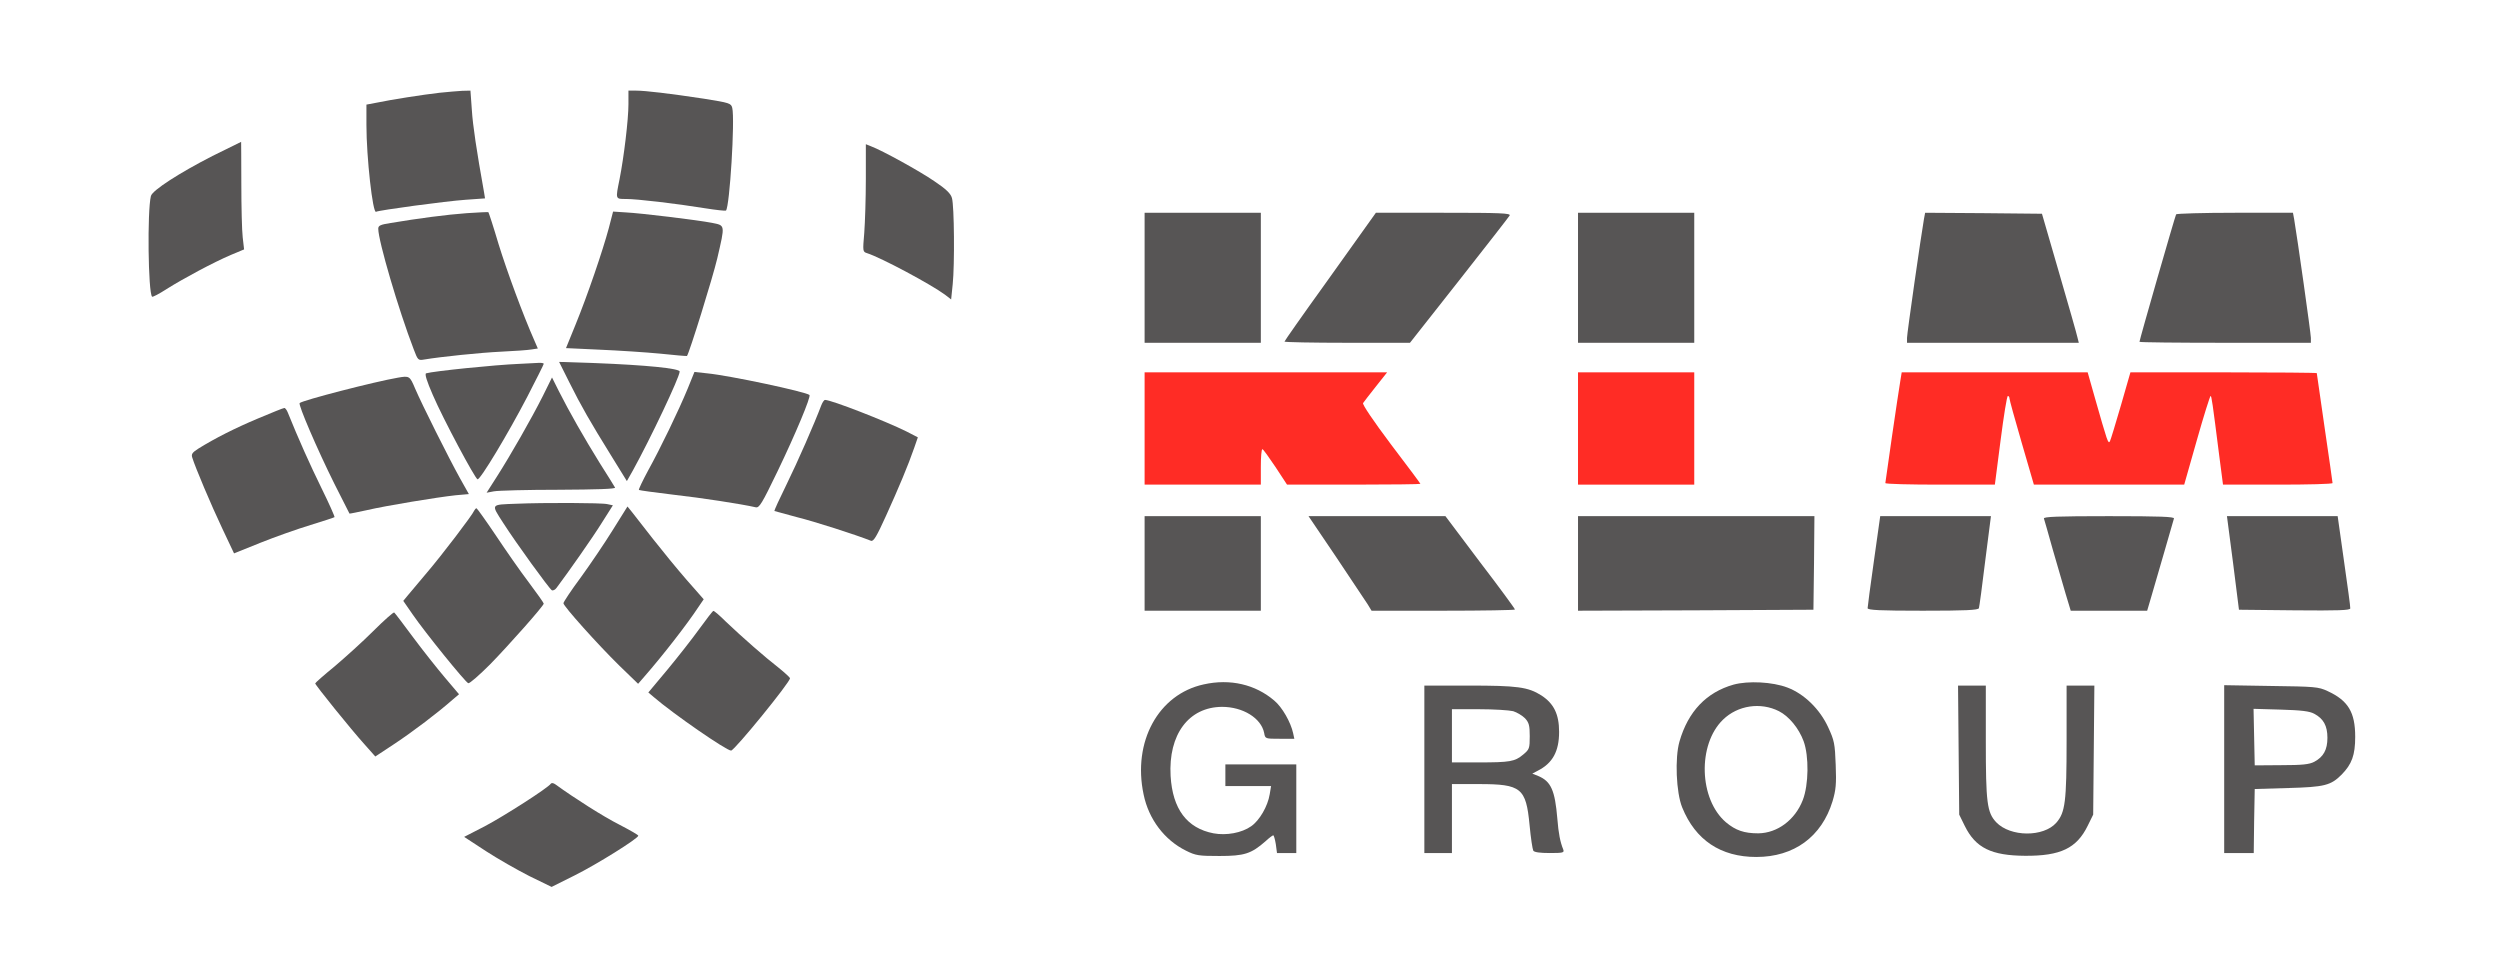 <?xml version="1.0" encoding="UTF-8"?> <svg xmlns="http://www.w3.org/2000/svg" width="1692" height="655" viewBox="0 0 1692 655" fill="none"> <path d="M297.333 62.8C285.867 64.133 265.333 67.333 255.067 69.467L248 70.8V84.667C248 106.267 252.267 144.8 254.533 143.333C256.4 142.267 301.733 136.133 315.2 135.2L328.267 134.267L327.6 130.133C322.533 101.733 320 85.067 319.333 74.267L318.4 61.333L312.8 61.467C309.867 61.6 302.8 62.267 297.333 62.8Z" fill="#575555"></path> <path d="M425.333 70.533C425.333 80.933 422.267 106.267 419.333 121.2C416.533 135.067 416.4 134.667 423.733 134.667C431.067 134.667 457.333 137.733 477.067 140.933C484.533 142.133 490.933 142.8 491.333 142.533C493.867 139.867 497.467 80.933 495.6 73.067C494.8 69.867 493.867 69.6 476.4 66.8C453.467 63.333 436.933 61.333 430.4 61.333H425.333V70.533Z" fill="#575555"></path> <path d="M143.733 105.6C121.6 116.933 103.067 128.8 102.133 132.667C99.6 142.933 100.267 198.133 102.933 200.8C103.333 201.2 107.867 198.8 112.8 195.6C124.267 188.4 144.4 177.6 156.267 172.533L165.2 168.8L164.267 160.667C163.733 156.267 163.333 139.867 163.333 124.267C163.333 108.8 163.2 96 163.2 96C163.067 96 154.4 100.4 143.733 105.6Z" fill="#575555"></path> <path d="M586 121.2C586 134.133 585.467 150.4 584.933 157.6C583.867 170.133 583.867 170.4 586.8 171.333C596.4 174.4 630 192.4 639.6 199.467L643.733 202.667L644.8 192.267C646.133 179.333 645.867 139.333 644.267 134C643.467 131.067 640.4 128 632.4 122.666C622.533 115.866 597.2 101.866 589.333 98.933L586 97.6V121.2Z" fill="#575555"></path> <path d="M316 144.266C302.667 145.2 282.533 147.866 264.4 150.933C257.467 152 256 152.666 256 154.8C256 162.933 269.733 209.733 280 236.4C282.8 243.866 283.067 244 287.067 243.333C298.133 241.466 325.067 238.666 339.333 238C348.133 237.6 357.333 236.933 359.6 236.533L364 235.866L361.867 230.933C354 213.2 343.067 183.466 337.467 165.333C334 153.6 330.8 143.866 330.533 143.6C330.267 143.466 323.733 143.733 316 144.266Z" fill="#575555"></path> <path d="M412 154.533C408 169.467 397.6 200 389.467 219.867L383.067 235.6L405.867 236.667C418.4 237.2 436.8 238.4 446.667 239.333C456.533 240.4 464.8 241.067 464.933 240.933C466.4 239.333 482.4 187.867 485.467 174.8C490.8 151.733 490.933 152.667 481.733 150.8C472 148.933 434 144.267 423.2 143.733L414.933 143.2L412 154.533Z" fill="#575555"></path> <path d="M774.667 188V232H814H853.333V188V144H814H774.667V188Z" fill="#575555"></path> <path d="M927.2 149.6C924.933 152.8 911.067 172.267 896.267 192.933C881.467 213.467 869.333 230.8 869.333 231.2C869.333 231.6 888.4 232 911.867 232H954.267L987.467 189.867C1005.73 166.667 1021.2 146.8 1021.73 145.867C1022.67 144.267 1015.2 144 976.933 144H931.2L927.2 149.6Z" fill="#575555"></path> <path d="M1068 188V232H1107.33H1146.67V188V144H1107.33H1068V188Z" fill="#575555"></path> <path d="M1302.13 148.267C1300.27 158.8 1290.67 225.6 1290.67 228.667V232H1348.8H1406.93L1406 228.267C1405.6 226.267 1400 206.667 1393.6 184.667L1382 144.667L1342.53 144.267L1302.93 144L1302.13 148.267Z" fill="#575555"></path> <path d="M1472.8 145.067C1472.13 146.133 1448 230 1448 231.333C1448 231.733 1474.13 232 1506 232H1564V228.667C1564 225.733 1554.8 160.667 1552.67 148.267L1551.87 144H1512.67C1491.07 144 1473.2 144.533 1472.8 145.067Z" fill="#575555"></path> <path d="M351.333 246.267C334.8 246.933 293.333 251.2 288.4 252.667C287.333 253.067 288.8 257.867 292.933 267.333C300 283.733 321.467 323.867 323.2 324.4C325.067 324.8 343.733 293.733 356.8 268.667C362.933 256.8 368 246.667 368 246.267C368 245.733 366.4 245.467 364.4 245.6C362.267 245.733 356.533 246 351.333 246.267Z" fill="#575555"></path> <path d="M385.333 258.8C393.467 275.067 399.2 285.067 413.733 308.533L424.267 325.6L428.267 318.533C440.133 297.067 460 255.2 460 251.467C460 249.333 437.067 247.067 402.933 245.733L378.4 244.933L385.333 258.8Z" fill="#575555"></path> <path d="M465.467 262.933C459.2 278.133 446.933 303.466 438.667 318.4C434.933 325.333 432.133 331.2 432.4 331.6C432.8 331.866 443.2 333.333 455.6 334.8C474.667 336.933 501.467 341.066 511.467 343.333C513.867 343.866 515.6 341.066 526.267 318.933C538.4 293.733 548.933 268.533 547.867 267.333C545.6 265.2 493.733 254.133 478.533 252.666L470 251.733L465.467 262.933Z" fill="#575555"></path> <path d="M774.667 290V328H814H853.333V316C853.333 309.333 853.733 304 854.4 304C854.933 304 858.8 309.467 863.2 316L871.067 328H916.133C941.067 328 961.333 327.733 961.333 327.467C961.333 327.2 952.4 315.2 941.333 300.667C929.333 284.667 921.867 273.6 922.533 272.8C923.067 272 926.933 266.933 931.2 261.6L938.8 252H856.667H774.667V290Z" fill="#FF2C25"></path> <path d="M1068 290V328H1107.33H1146.67V290V252H1107.33H1068V290Z" fill="#FF2C25"></path> <path d="M1286.27 256.933C1284.53 267.2 1276 326 1276 326.933C1276 327.6 1292.67 328 1313.07 328H1350.13L1354 298C1356.13 281.467 1358.27 268 1358.93 268C1359.47 268 1360 268.667 1360 269.6C1360 270.533 1363.73 284 1368.27 299.6L1376.53 328H1427.47H1478.27L1486.8 298C1491.47 281.467 1495.73 268 1496.13 268C1496.8 268 1497.33 271.733 1502.13 309.6L1504.53 328H1541.6C1562 328 1578.67 327.6 1578.67 326.933C1578.67 326.4 1576.27 309.6 1573.33 289.6C1570.4 269.467 1568 252.8 1568 252.533C1568 252.267 1539.6 252 1504.93 252H1441.87L1435.47 274.267C1431.87 286.667 1428.53 297.6 1428 298.667C1426.8 300.667 1426.4 299.333 1417.73 268.933L1412.93 252H1350H1287.07L1286.27 256.933Z" fill="#FF2C25"></path> <path d="M269.333 255.6C253.733 258.267 204.667 270.933 202.8 272.8C201.733 273.867 214.533 303.733 226.267 327.333C231.733 338.267 236.4 347.467 236.533 347.6C236.667 347.733 241.867 346.667 248 345.333C261.733 342.133 296 336.533 308.267 335.2L317.333 334.4L311.2 323.467C303.733 310 285.733 274.133 280.933 262.933C277.333 254.4 277.067 254.267 269.333 255.6Z" fill="#575555"></path> <path d="M367.333 268.133C359.467 283.733 345.733 307.733 336.4 322.4L329.333 333.467L334.267 332.533C337.067 332 356.8 331.467 378.267 331.467C403.733 331.333 416.8 330.933 416.267 330C415.867 329.2 411.2 321.733 405.867 313.333C395.2 296.133 385.2 278.533 378.267 264.8L373.6 255.467L367.333 268.133Z" fill="#575555"></path> <path d="M555.867 274.266C551.2 286.666 539.867 312.533 532.4 327.733C527.6 337.466 523.867 345.6 524.133 345.866C524.4 346 531.333 347.866 539.333 350C551.2 352.933 579.067 361.866 589.467 366C591.2 366.666 593.333 363.066 599.733 348.933C608.133 330.4 614.667 314.933 618.8 302.933L621.2 296L613.467 292C599.2 284.933 562.667 270.666 558.4 270.666C557.733 270.666 556.667 272.266 555.867 274.266Z" fill="#575555"></path> <path d="M174.667 283.2C158.8 289.867 145.467 296.667 134.267 303.6C130.133 306.267 129.333 307.333 130.133 309.733C132.133 316.267 142.933 341.867 150.4 357.6L158.4 374.533L176.267 367.333C186.267 363.333 201.333 358 210.133 355.333C218.8 352.667 226.133 350.267 226.4 350C226.667 349.733 222.8 340.933 217.6 330.4C209.867 314.667 201.867 296.8 194.667 278.933C194 277.333 192.933 276 192.4 276.133C191.733 276.133 183.867 279.333 174.667 283.2Z" fill="#575555"></path> <path d="M349.333 340.933C331.733 341.6 332.267 340.933 340.533 353.867C349.333 367.6 371.6 398.267 373.467 399.467C374.267 399.867 375.733 399.2 376.667 397.867C384.4 387.6 401.067 363.867 407.2 354L414.8 342L411.067 341.2C407.333 340.267 368.133 340.133 349.333 340.933Z" fill="#575555"></path> <path d="M414.667 358.8C409.2 367.6 399.467 382 393.067 390.8C386.533 399.6 381.333 407.466 381.333 408.266C381.333 410.266 404.533 436.133 419.067 450.4L431.867 462.8L436.267 457.733C448.4 443.866 465.2 422.266 472.533 411.066L476.267 405.6L464.667 392.4C458.4 385.2 448.133 372.666 441.867 364.666C435.6 356.533 429.2 348.4 427.6 346.4L424.667 342.8L414.667 358.8Z" fill="#575555"></path> <path d="M320.933 345.6C319.867 348.4 299.067 375.733 288.8 387.733C283.6 393.866 277.867 400.666 276.133 402.8L272.933 406.666L279.2 415.733C287.733 428.133 314.933 461.733 316.933 462.4C317.867 462.666 324.4 456.933 331.6 449.733C344.4 436.666 368 410 368 408.533C368 408 363.467 401.6 357.867 394.133C352.267 386.8 342.267 372.4 335.6 362.4C328.8 352.266 322.933 344.133 322.533 344C322 344 321.333 344.8 320.933 345.6Z" fill="#575555"></path> <path d="M774.667 381.333V413.333H814H853.333V381.333V349.333H814H774.667V381.333Z" fill="#575555"></path> <path d="M904.267 376.933C914.533 392.266 924.133 406.666 925.6 408.933L928.267 413.333H976.8C1003.47 413.333 1025.33 412.933 1025.33 412.533C1025.33 412 1014.8 397.6 1001.73 380.533L978.267 349.333H931.867H885.6L904.267 376.933Z" fill="#575555"></path> <path d="M1068 381.333V413.333L1147.73 413.066L1227.33 412.666L1227.73 380.933L1228 349.333H1148H1068V381.333Z" fill="#575555"></path> <path d="M1268.27 379.6C1265.87 396.4 1264 410.8 1264 411.6C1264 412.933 1272.4 413.333 1301.33 413.333C1330.13 413.333 1338.93 412.933 1339.33 411.6C1339.6 410.8 1341.6 396.4 1343.6 379.6L1347.47 349.333H1310H1272.53L1268.27 379.6Z" fill="#575555"></path> <path d="M1383.33 350.933C1383.6 351.866 1386.4 361.333 1389.33 372C1392.4 382.666 1396.4 396.266 1398.13 402.266L1401.47 413.333H1427.33H1453.2L1455.87 404.266C1457.33 399.333 1461.2 385.733 1464.67 374C1468 362.266 1471.07 351.866 1471.33 350.933C1471.73 349.733 1462.4 349.333 1427.33 349.333C1392.27 349.333 1382.93 349.733 1383.33 350.933Z" fill="#575555"></path> <path d="M1511.33 380.933L1515.33 412.667L1553.07 413.067C1582.67 413.333 1590.67 413.067 1590.67 411.733C1590.8 410.8 1588.8 396.4 1586.4 379.6L1582.13 349.333H1544.67H1507.2L1511.33 380.933Z" fill="#575555"></path> <path d="M252.667 427.067C245.333 434.4 233.467 445.067 226.4 451.067C219.2 456.933 213.333 462.133 213.333 462.533C213.333 463.6 237.733 493.867 246.667 503.733L254 512L267.333 503.2C279.733 494.933 296.133 482.533 306.267 473.6L310.667 469.867L301.067 458.533C295.867 452.4 286.133 440.133 279.6 431.333C273.067 422.533 267.333 414.933 266.8 414.533C266.4 414.133 260 419.733 252.667 427.067Z" fill="#575555"></path> <path d="M473.333 425.6C468.533 432.267 458.8 444.667 451.733 453.2L438.8 468.667L442.4 471.733C455.733 483.2 491.6 508 494.8 508C497.067 508 534.667 461.867 534.667 459.067C534.667 458.533 531.2 455.333 527.067 452C517.733 444.8 502.133 431.067 491.467 420.933C487.2 416.667 483.333 413.333 482.8 413.467C482.4 413.467 478.133 418.933 473.333 425.6Z" fill="#575555"></path> <path d="M814.667 463.2C784 469.867 766.4 502 774 537.733C777.467 554.533 788.133 568.533 802.667 575.733C809.333 579.067 811.333 579.333 825.333 579.333C842.133 579.333 846.8 577.867 856.533 569.333C858.933 567.067 861.333 565.333 861.733 565.333C862.133 565.333 862.933 568 863.467 571.333L864.267 577.333H870.8H877.333V547.333V517.333H853.333H829.333V524.667V532H844.8H860.267L859.333 537.6C858 545.733 852.4 555.333 846.8 559.2C840.4 563.733 830 565.6 821.333 564C803.333 560.533 793.6 547.6 792.267 525.2C790.667 497.067 804.533 478.533 827.067 478.4C841.2 478.4 853.6 486 855.6 496.133C856.267 500 856.4 500 866.133 500H876L875.2 496.267C873.6 488.8 867.733 478.533 862.4 474.133C849.6 463.2 832.533 459.2 814.667 463.2Z" fill="#575555"></path> <path d="M1173.33 463.333C1154.93 468.533 1142.53 481.467 1136.67 501.867C1133.47 512.933 1134.4 536.4 1138.53 546.533C1147.47 568.533 1164.53 580 1188.67 580C1214.27 580 1232.93 566.267 1240.27 542.267C1242.53 534.667 1242.93 530.667 1242.4 517.6C1241.87 503.333 1241.47 501.2 1237.33 492.267C1231.73 480 1221.07 469.6 1209.73 465.333C1199.6 461.467 1183.2 460.667 1173.33 463.333ZM1204 481.333C1210.8 484.8 1217.47 492.933 1220.67 501.6C1224.4 511.733 1224.13 531.2 1220.13 541.467C1214.93 554.933 1202.93 563.867 1190 564C1180.4 564 1174.67 562 1168.13 556.533C1149.87 540.933 1148.8 503.867 1166.13 487.067C1176.13 477.333 1191.6 475.067 1204 481.333Z" fill="#575555"></path> <path d="M964 520.667V577.333H973.333H982.667V554V530.667H1001.07C1029.6 530.667 1032.8 533.333 1035.2 558.267C1036 566.933 1037.2 574.8 1037.73 575.733C1038.4 576.8 1042.27 577.333 1048.93 577.333C1058 577.333 1058.8 577.067 1058 574.933C1056 570 1054.8 564.267 1054 554C1052.4 534.933 1049.73 528.8 1041.07 525.2L1037.07 523.6L1040.8 521.6C1050.8 516.533 1055.2 508.533 1055.2 495.333C1055.2 483.333 1051.6 476.133 1043.2 470.667C1034.13 464.933 1026.93 464 994 464H964V520.667ZM1024.13 481.333C1026.67 482.133 1030.27 484.267 1032.13 486.133C1034.8 489.067 1035.33 490.933 1035.33 498.267C1035.33 506.533 1035.07 507.2 1030.93 510.667C1025.2 515.467 1022 516 1000.53 516H982.667V498V480H1001.07C1011.07 480 1021.47 480.667 1024.13 481.333Z" fill="#575555"></path> <path d="M1325.6 507.6L1326 551.333L1329.73 558.933C1337.07 573.867 1347.73 579.067 1370.67 579.2C1394.53 579.333 1405.47 574.133 1412.93 558.933L1416.67 551.333L1417.07 507.6L1417.47 464H1408.13H1398.67V501.333C1398.67 542.8 1397.73 549.867 1391.73 556.8C1383.07 566.667 1360.67 566.533 1351.07 556.533C1344.8 549.867 1344 543.333 1344 501.333V464H1334.53H1325.2L1325.6 507.6Z" fill="#575555"></path> <path d="M1505.33 520.533V577.333H1515.33H1525.33L1525.6 555.6L1526 534L1548.67 533.333C1573.2 532.667 1577.47 531.6 1584.8 524.267C1591.73 517.2 1594 511.067 1594 498.667C1594 482 1589.2 474.134 1575.33 467.734C1569.07 464.8 1566.67 464.667 1537.07 464.267L1505.33 463.734V520.533ZM1566.27 483.067C1572.53 486.4 1575.2 491.2 1575.2 499.334C1575.2 507.467 1572.53 512.267 1566.27 515.6C1562.93 517.333 1558.27 517.867 1544 517.867L1526 518L1525.6 498.8L1525.2 479.734L1543.6 480.267C1557.6 480.667 1563.07 481.334 1566.27 483.067Z" fill="#575555"></path> <path d="M372.8 530.4C371.2 533.067 341.467 552.133 328.133 559.2L314.133 566.4L328.8 576C336.8 581.2 350.133 588.8 358.267 592.933L373.333 600.267L388.8 592.533C403.6 585.2 432 567.467 432 565.6C432 565.067 426.133 561.733 418.933 558C408.4 552.667 389.067 540.4 376 530.933C374.533 529.867 373.333 529.733 372.8 530.4Z" fill="#575555"></path> </svg> 